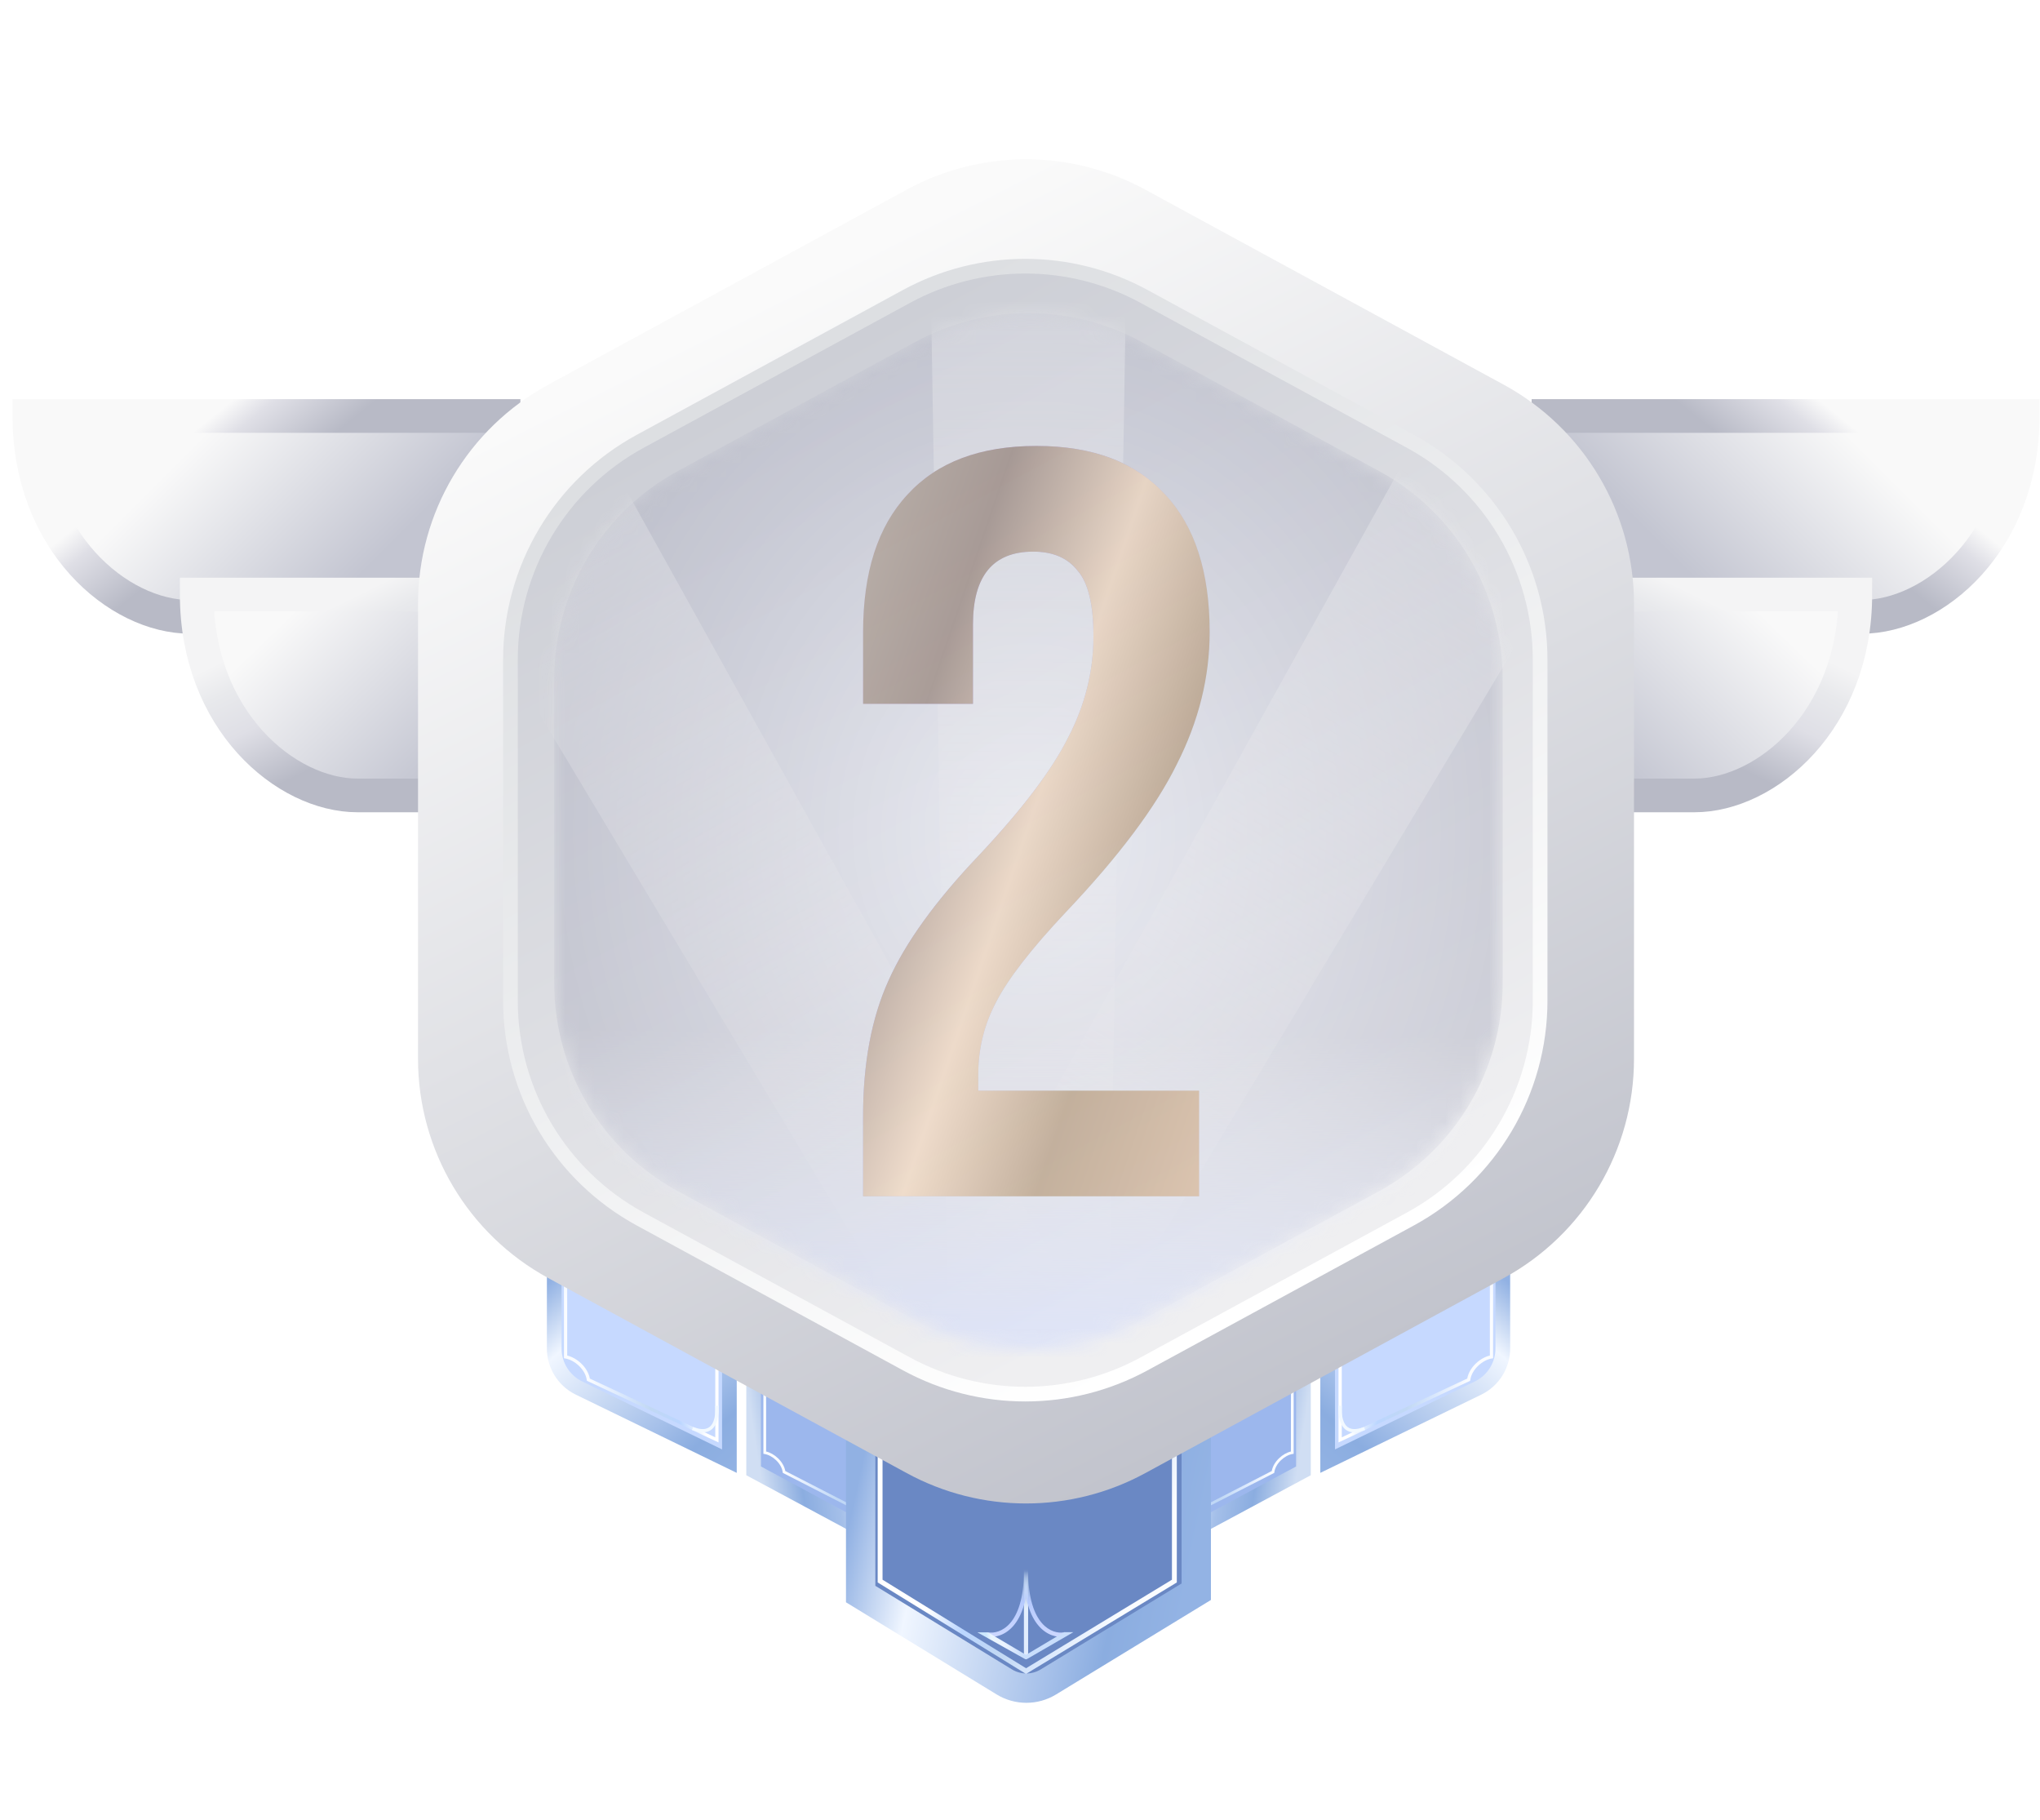 <svg width="139" height="124" viewBox="0 0 139 124" fill="none" xmlns="http://www.w3.org/2000/svg">
<path d="M34.312 42.024L34.312 28.339L2 28.339C2 36.892 8.047 42.024 12.96 42.024L34.312 42.024Z" fill="url(#paint0_linear_855_3679)"/>
<path d="M34.312 42.024L34.312 28.339L2 28.339C2 36.892 8.047 42.024 12.96 42.024L34.312 42.024Z" stroke="url(#paint1_linear_855_3679)" stroke-width="2.294"/>
<path d="M45.717 54.189L45.717 40.503L13.404 40.503C13.404 49.057 19.451 54.189 24.364 54.189L45.717 54.189Z" fill="url(#paint2_linear_855_3679)"/>
<path d="M45.717 54.189L45.717 40.503L13.404 40.503C13.404 49.057 19.451 54.189 24.364 54.189L45.717 54.189Z" stroke="url(#paint3_linear_855_3679)" stroke-width="2.294"/>
<path d="M105.508 42.024L105.508 28.339L137.82 28.339C137.82 36.892 131.774 42.024 126.861 42.024L105.508 42.024Z" fill="url(#paint4_linear_855_3679)"/>
<path d="M105.508 42.024L105.508 28.339L137.82 28.339C137.82 36.892 131.774 42.024 126.861 42.024L105.508 42.024Z" stroke="url(#paint5_linear_855_3679)" stroke-width="2.294"/>
<path d="M94.103 54.189L94.103 40.503L126.416 40.503C126.416 49.057 120.369 54.189 115.456 54.189L94.103 54.189Z" fill="url(#paint6_linear_855_3679)"/>
<path d="M94.103 54.189L94.103 40.503L126.416 40.503C126.416 49.057 120.369 54.189 115.456 54.189L94.103 54.189Z" stroke="url(#paint7_linear_855_3679)" stroke-width="2.294"/>
<g filter="url(#filter0_d_855_3679)">
<path fill-rule="evenodd" clip-rule="evenodd" d="M51.351 70.759V100.202L60.152 104.931C60.818 105.289 61.625 104.808 61.625 104.051C61.625 93.353 61.635 81.308 61.635 70.759H51.351Z" fill="#9CB7ED"/>
<path fill-rule="evenodd" clip-rule="evenodd" d="M51.351 70.759V100.202L60.152 104.931C60.818 105.289 61.625 104.808 61.625 104.051C61.625 93.353 61.635 81.308 61.635 70.759H51.351Z" stroke="url(#paint8_linear_855_3679)"/>
</g>
<path fill-rule="evenodd" clip-rule="evenodd" d="M52.203 98.884V87.33H52.015V99.041L52.093 99.054C52.353 99.097 52.642 99.251 52.878 99.476C53.114 99.7 53.288 99.987 53.331 100.29L53.338 100.34L60.94 104.232V91.185H60.752V103.937L53.509 100.213C53.447 99.878 53.253 99.573 53.007 99.34C52.772 99.115 52.483 98.95 52.203 98.884Z" fill="url(#paint9_linear_855_3679)"/>
<path fill-rule="evenodd" clip-rule="evenodd" d="M60.742 103.249C60.945 102.906 60.956 102.42 60.94 102.106L60.753 102.116C60.768 102.428 60.752 102.863 60.58 103.153C60.497 103.294 60.379 103.397 60.21 103.44C60.037 103.483 59.799 103.466 59.471 103.339L59.403 103.514C59.752 103.65 60.032 103.678 60.256 103.622C60.482 103.565 60.638 103.425 60.742 103.249Z" fill="#E3EFFB"/>
<g filter="url(#filter1_d_855_3679)">
<path fill-rule="evenodd" clip-rule="evenodd" d="M49.699 99.54V70.759H37.764V91.863C37.764 93.011 38.419 94.059 39.453 94.561L49.699 99.54Z" fill="#C6D9FF"/>
<path fill-rule="evenodd" clip-rule="evenodd" d="M49.699 99.54V70.759H37.764V91.863C37.764 93.011 38.419 94.059 39.453 94.561L49.699 99.54Z" stroke="url(#paint10_linear_855_3679)"/>
</g>
<path fill-rule="evenodd" clip-rule="evenodd" d="M38.648 92.347V78.713H38.427V92.532L38.519 92.547C38.826 92.598 39.167 92.78 39.445 93.045C39.723 93.31 39.929 93.648 39.98 94.006L39.989 94.065L48.959 98.266V83.262H48.737V97.918L40.19 93.915C40.117 93.519 39.887 93.16 39.598 92.884C39.32 92.62 38.979 92.424 38.648 92.347Z" fill="url(#paint11_linear_855_3679)"/>
<path fill-rule="evenodd" clip-rule="evenodd" d="M48.725 97.107C48.964 96.702 48.978 96.129 48.959 95.758L48.738 95.77C48.756 96.138 48.736 96.651 48.534 96.994C48.436 97.16 48.297 97.282 48.097 97.332C47.894 97.383 47.612 97.363 47.226 97.213L47.145 97.419C47.557 97.579 47.887 97.613 48.151 97.547C48.418 97.48 48.602 97.314 48.725 97.107Z" fill="#F2F9FF"/>
<g filter="url(#filter2_d_855_3679)">
<path fill-rule="evenodd" clip-rule="evenodd" d="M88.811 70.759V100.202L80.01 104.931C79.344 105.289 78.537 104.808 78.537 104.051C78.537 93.353 78.527 81.308 78.527 70.759H88.811Z" fill="#9CB7ED"/>
<path fill-rule="evenodd" clip-rule="evenodd" d="M88.811 70.759V100.202L80.01 104.931C79.344 105.289 78.537 104.808 78.537 104.051C78.537 93.353 78.527 81.308 78.527 70.759H88.811Z" stroke="url(#paint12_linear_855_3679)"/>
</g>
<path fill-rule="evenodd" clip-rule="evenodd" d="M87.959 98.884V87.33H88.147V99.041L88.069 99.054C87.809 99.097 87.52 99.251 87.284 99.476C87.049 99.7 86.874 99.987 86.831 100.29L86.824 100.34L79.222 104.232V91.185H79.41V103.937L86.653 100.213C86.715 99.878 86.909 99.573 87.155 99.34C87.39 99.115 87.679 98.95 87.959 98.884Z" fill="url(#paint13_linear_855_3679)"/>
<path fill-rule="evenodd" clip-rule="evenodd" d="M79.42 103.249C79.218 102.906 79.206 102.42 79.222 102.106L79.409 102.116C79.394 102.428 79.41 102.863 79.582 103.153C79.665 103.294 79.783 103.397 79.952 103.44C80.125 103.483 80.363 103.466 80.691 103.339L80.759 103.514C80.41 103.65 80.13 103.678 79.906 103.622C79.68 103.565 79.524 103.425 79.42 103.249Z" fill="#E3EFFB"/>
<g filter="url(#filter3_d_855_3679)">
<path fill-rule="evenodd" clip-rule="evenodd" d="M90.463 99.54V70.759H102.398V91.863C102.398 93.011 101.743 94.059 100.71 94.561L90.463 99.54Z" fill="#C6D9FF"/>
<path fill-rule="evenodd" clip-rule="evenodd" d="M90.463 99.54V70.759H102.398V91.863C102.398 93.011 101.743 94.059 100.71 94.561L90.463 99.54Z" stroke="url(#paint14_linear_855_3679)"/>
</g>
<path fill-rule="evenodd" clip-rule="evenodd" d="M101.514 92.347V78.713H101.735V92.532L101.643 92.547C101.336 92.598 100.995 92.78 100.717 93.045C100.439 93.31 100.233 93.648 100.182 94.006L100.174 94.065L91.203 98.266V83.262H91.425V97.918L99.972 93.915C100.045 93.519 100.275 93.16 100.564 92.884C100.842 92.62 101.183 92.424 101.514 92.347Z" fill="url(#paint15_linear_855_3679)"/>
<path fill-rule="evenodd" clip-rule="evenodd" d="M91.437 97.107C91.198 96.702 91.184 96.129 91.203 95.758L91.424 95.77C91.406 96.138 91.426 96.651 91.628 96.994C91.726 97.16 91.865 97.282 92.065 97.332C92.269 97.383 92.55 97.363 92.936 97.213L93.017 97.419C92.605 97.579 92.275 97.613 92.011 97.547C91.744 97.48 91.56 97.314 91.437 97.107Z" fill="#F2F9FF"/>
<g filter="url(#filter4_d_855_3679)">
<path d="M58.643 62.143H81.51V108.436L71.434 114.583C70.511 115.146 69.351 115.145 68.429 114.581L58.643 108.595V62.143Z" fill="#6A88C4"/>
<path d="M58.643 62.143H81.51V108.436L71.434 114.583C70.511 115.146 69.351 115.145 68.429 114.581L58.643 108.595V62.143Z" stroke="url(#paint16_linear_855_3679)" stroke-width="2"/>
</g>
<path fill-rule="evenodd" clip-rule="evenodd" d="M59.803 90.976H60.134V107.619L69.912 113.649L79.853 107.619V90.976H80.185V107.805L69.91 114.037L59.803 107.804V90.976Z" fill="url(#paint17_linear_855_3679)"/>
<path fill-rule="evenodd" clip-rule="evenodd" d="M70.054 106.883V112.896H69.766V106.883H70.054Z" fill="url(#paint18_linear_855_3679)"/>
<path fill-rule="evenodd" clip-rule="evenodd" d="M69.047 110.762C68.474 111.424 67.775 111.571 67.294 111.491L67.341 111.206C67.725 111.27 68.322 111.158 68.829 110.574C69.338 109.987 69.766 108.91 69.766 107.027H70.054C70.054 108.948 69.618 110.103 69.047 110.762Z" fill="url(#paint19_linear_855_3679)"/>
<path fill-rule="evenodd" clip-rule="evenodd" d="M70.773 110.762C71.347 111.424 72.045 111.571 72.526 111.491L72.479 111.206C72.096 111.27 71.498 111.158 70.991 110.574C70.482 109.987 70.054 108.91 70.054 107.027H69.766C69.766 108.948 70.202 110.103 70.773 110.762Z" fill="url(#paint20_linear_855_3679)"/>
<path fill-rule="evenodd" clip-rule="evenodd" d="M69.85 113.027L66.597 111.205L67.317 111.205L69.91 112.738L72.502 111.192H73.138L69.969 113.027C69.931 113.045 69.888 113.044 69.85 113.027Z" fill="url(#paint21_linear_855_3679)"/>
<g filter="url(#filter5_d_855_3679)">
<path d="M61.786 4.919L37.36 18.207C31.889 21.183 28.483 26.912 28.483 33.14L28.483 64.136C28.483 70.365 31.889 76.094 37.36 79.07L61.786 92.358C66.852 95.113 72.968 95.113 78.034 92.358L102.46 79.07C107.931 76.094 111.336 70.365 111.336 64.136L111.336 33.14C111.336 26.912 107.931 21.183 102.46 18.207L78.034 4.919C72.968 2.164 66.852 2.164 61.786 4.919Z" fill="url(#paint22_linear_855_3679)"/>
<path d="M61.767 12.194L43.623 22.064C38.173 25.029 34.78 30.736 34.78 36.941L34.78 60.169C34.78 66.373 38.173 72.081 43.623 75.046L61.767 84.916C66.813 87.661 72.907 87.661 77.953 84.916L96.097 75.046C101.548 72.081 104.94 66.373 104.94 60.169L104.94 36.941C104.94 30.736 101.548 25.029 96.097 22.064L77.953 12.194C72.907 9.448 66.813 9.448 61.767 12.194Z" fill="url(#paint23_linear_855_3679)"/>
<g filter="url(#filter6_f_855_3679)">
<path d="M61.767 12.194L43.623 22.064C38.173 25.029 34.78 30.736 34.78 36.941L34.78 60.169C34.78 66.373 38.173 72.081 43.623 75.046L61.767 84.916C66.813 87.661 72.907 87.661 77.953 84.916L96.097 75.046C101.548 72.081 104.94 66.373 104.94 60.169L104.94 36.941C104.94 30.736 101.548 25.029 96.097 22.064L77.953 12.194C72.907 9.448 66.813 9.448 61.767 12.194Z" stroke="url(#paint24_linear_855_3679)"/>
</g>
<g opacity="0.5">
<mask id="mask0_855_3679" style="mask-type:alpha" maskUnits="userSpaceOnUse" x="37" y="13" width="66" height="71">
<path d="M62.383 15.286L46.18 24.093C40.992 26.912 37.763 32.343 37.763 38.247L37.763 58.992C37.763 64.896 40.992 70.327 46.18 73.146L62.382 81.953C67.18 84.56 72.971 84.56 77.768 81.953L93.971 73.146C99.159 70.327 102.388 64.896 102.388 58.992L102.388 38.247C102.388 32.343 99.159 26.912 93.971 24.093L77.768 15.286C72.971 12.679 67.18 12.679 62.383 15.286Z" fill="#A6D3DE"/>
</mask>
<g mask="url(#mask0_855_3679)">
<path d="M62.383 15.286L46.18 24.093C40.992 26.912 37.763 32.343 37.763 38.247L37.763 58.992C37.763 64.896 40.992 70.327 46.18 73.146L62.382 81.953C67.18 84.56 72.971 84.56 77.768 81.953L93.971 73.146C99.159 70.327 102.388 64.896 102.388 58.992L102.388 38.247C102.388 32.343 99.159 26.912 93.971 24.093L77.768 15.286C72.971 12.679 67.18 12.679 62.383 15.286Z" fill="url(#paint25_radial_855_3679)"/>
<path opacity="0.5" d="M64.673 87.615L63.39 9.619H76.76L75.477 87.615H64.673Z" fill="url(#paint26_linear_855_3679)"/>
<path opacity="0.5" d="M64.501 86.924L24.392 20.019L35.971 13.334L73.858 81.522L64.501 86.924Z" fill="url(#paint27_linear_855_3679)"/>
<path opacity="0.5" d="M63.387 81.522L101.273 13.334L112.853 20.019L72.743 86.924L63.387 81.522Z" fill="url(#paint28_linear_855_3679)"/>
<rect x="37.763" y="44.161" width="64.625" height="41.969" fill="url(#paint29_linear_855_3679)"/>
<g filter="url(#filter7_i_855_3679)">
<path d="M62.383 15.286L46.18 24.093C40.992 26.912 37.763 32.343 37.763 38.247L37.763 58.992C37.763 64.896 40.992 70.327 46.18 73.146L62.382 81.953C67.18 84.56 72.971 84.56 77.768 81.953L93.971 73.146C99.159 70.327 102.388 64.896 102.388 58.992L102.388 38.247C102.388 32.343 99.159 26.912 93.971 24.093L77.768 15.286C72.971 12.679 67.18 12.679 62.383 15.286Z" fill="#6052B4" fill-opacity="0.01"/>
</g>
<g filter="url(#filter8_dddddd_855_3679)">
<path d="M58.808 68.028C58.808 64.428 59.384 61.356 60.536 58.812C61.688 56.22 63.752 53.364 66.728 50.244C69.656 47.124 71.672 44.46 72.776 42.252C73.928 40.044 74.504 37.74 74.504 35.34C74.504 33.18 74.144 31.692 73.424 30.876C72.752 30.012 71.744 29.58 70.4 29.58C67.664 29.58 66.296 31.236 66.296 34.548V39.948H58.808V35.052C58.808 30.972 59.816 27.852 61.832 25.692C63.848 23.484 66.776 22.38 70.616 22.38C74.456 22.38 77.384 23.484 79.4 25.692C81.416 27.852 82.424 30.972 82.424 35.052C82.424 38.124 81.68 41.124 80.192 44.052C78.752 46.98 76.232 50.34 72.632 54.132C70.28 56.628 68.696 58.668 67.88 60.252C67.064 61.788 66.656 63.444 66.656 65.22V66.3H81.704V73.5H58.808V68.028Z" fill="url(#paint30_linear_855_3679)"/>
<path d="M58.808 68.028C58.808 64.428 59.384 61.356 60.536 58.812C61.688 56.22 63.752 53.364 66.728 50.244C69.656 47.124 71.672 44.46 72.776 42.252C73.928 40.044 74.504 37.74 74.504 35.34C74.504 33.18 74.144 31.692 73.424 30.876C72.752 30.012 71.744 29.58 70.4 29.58C67.664 29.58 66.296 31.236 66.296 34.548V39.948H58.808V35.052C58.808 30.972 59.816 27.852 61.832 25.692C63.848 23.484 66.776 22.38 70.616 22.38C74.456 22.38 77.384 23.484 79.4 25.692C81.416 27.852 82.424 30.972 82.424 35.052C82.424 38.124 81.68 41.124 80.192 44.052C78.752 46.98 76.232 50.34 72.632 54.132C70.28 56.628 68.696 58.668 67.88 60.252C67.064 61.788 66.656 63.444 66.656 65.22V66.3H81.704V73.5H58.808V68.028Z" fill="url(#paint31_linear_855_3679)"/>
</g>
</g>
</g>
</g>
<defs>
<filter id="filter0_d_855_3679" x="42.852" y="62.259" width="27.283" height="51.294" filterUnits="userSpaceOnUse" color-interpolation-filters="sRGB">
<feFlood flood-opacity="0" result="BackgroundImageFix"/>
<feColorMatrix in="SourceAlpha" type="matrix" values="0 0 0 0 0 0 0 0 0 0 0 0 0 0 0 0 0 0 127 0" result="hardAlpha"/>
<feOffset/>
<feGaussianBlur stdDeviation="4"/>
<feColorMatrix type="matrix" values="0 0 0 0 0.289 0 0 0 0 0.357 0 0 0 0 0.533 0 0 0 0.74 0"/>
<feBlend mode="normal" in2="BackgroundImageFix" result="effect1_dropShadow_855_3679"/>
<feBlend mode="normal" in="SourceGraphic" in2="effect1_dropShadow_855_3679" result="shape"/>
</filter>
<filter id="filter1_d_855_3679" x="29.264" y="62.259" width="28.936" height="46.079" filterUnits="userSpaceOnUse" color-interpolation-filters="sRGB">
<feFlood flood-opacity="0" result="BackgroundImageFix"/>
<feColorMatrix in="SourceAlpha" type="matrix" values="0 0 0 0 0 0 0 0 0 0 0 0 0 0 0 0 0 0 127 0" result="hardAlpha"/>
<feOffset/>
<feGaussianBlur stdDeviation="4"/>
<feColorMatrix type="matrix" values="0 0 0 0 0.289 0 0 0 0 0.357 0 0 0 0 0.533 0 0 0 0.74 0"/>
<feBlend mode="normal" in2="BackgroundImageFix" result="effect1_dropShadow_855_3679"/>
<feBlend mode="normal" in="SourceGraphic" in2="effect1_dropShadow_855_3679" result="shape"/>
</filter>
<filter id="filter2_d_855_3679" x="70.027" y="62.259" width="27.283" height="51.294" filterUnits="userSpaceOnUse" color-interpolation-filters="sRGB">
<feFlood flood-opacity="0" result="BackgroundImageFix"/>
<feColorMatrix in="SourceAlpha" type="matrix" values="0 0 0 0 0 0 0 0 0 0 0 0 0 0 0 0 0 0 127 0" result="hardAlpha"/>
<feOffset/>
<feGaussianBlur stdDeviation="4"/>
<feColorMatrix type="matrix" values="0 0 0 0 0.289 0 0 0 0 0.357 0 0 0 0 0.533 0 0 0 0.74 0"/>
<feBlend mode="normal" in2="BackgroundImageFix" result="effect1_dropShadow_855_3679"/>
<feBlend mode="normal" in="SourceGraphic" in2="effect1_dropShadow_855_3679" result="shape"/>
</filter>
<filter id="filter3_d_855_3679" x="81.963" y="62.259" width="28.936" height="46.079" filterUnits="userSpaceOnUse" color-interpolation-filters="sRGB">
<feFlood flood-opacity="0" result="BackgroundImageFix"/>
<feColorMatrix in="SourceAlpha" type="matrix" values="0 0 0 0 0 0 0 0 0 0 0 0 0 0 0 0 0 0 127 0" result="hardAlpha"/>
<feOffset/>
<feGaussianBlur stdDeviation="4"/>
<feColorMatrix type="matrix" values="0 0 0 0 0.289 0 0 0 0 0.357 0 0 0 0 0.533 0 0 0 0.74 0"/>
<feBlend mode="normal" in2="BackgroundImageFix" result="effect1_dropShadow_855_3679"/>
<feBlend mode="normal" in="SourceGraphic" in2="effect1_dropShadow_855_3679" result="shape"/>
</filter>
<filter id="filter4_d_855_3679" x="49.643" y="53.143" width="40.867" height="70.862" filterUnits="userSpaceOnUse" color-interpolation-filters="sRGB">
<feFlood flood-opacity="0" result="BackgroundImageFix"/>
<feColorMatrix in="SourceAlpha" type="matrix" values="0 0 0 0 0 0 0 0 0 0 0 0 0 0 0 0 0 0 127 0" result="hardAlpha"/>
<feOffset/>
<feGaussianBlur stdDeviation="4"/>
<feColorMatrix type="matrix" values="0 0 0 0 0.289 0 0 0 0 0.357 0 0 0 0 0.533 0 0 0 0.8 0"/>
<feBlend mode="normal" in2="BackgroundImageFix" result="effect1_dropShadow_855_3679"/>
<feBlend mode="normal" in="SourceGraphic" in2="effect1_dropShadow_855_3679" result="shape"/>
</filter>
<filter id="filter5_d_855_3679" x="22.483" y="2.853" width="94.853" height="105.572" filterUnits="userSpaceOnUse" color-interpolation-filters="sRGB">
<feFlood flood-opacity="0" result="BackgroundImageFix"/>
<feColorMatrix in="SourceAlpha" type="matrix" values="0 0 0 0 0 0 0 0 0 0 0 0 0 0 0 0 0 0 127 0" result="hardAlpha"/>
<feOffset dy="8"/>
<feGaussianBlur stdDeviation="3"/>
<feColorMatrix type="matrix" values="0 0 0 0 0.141 0 0 0 0 0.19 0 0 0 0 0.317 0 0 0 0.51 0"/>
<feBlend mode="normal" in2="BackgroundImageFix" result="effect1_dropShadow_855_3679"/>
<feBlend mode="normal" in="SourceGraphic" in2="effect1_dropShadow_855_3679" result="shape"/>
</filter>
<filter id="filter6_f_855_3679" x="33.98" y="9.335" width="71.76" height="78.44" filterUnits="userSpaceOnUse" color-interpolation-filters="sRGB">
<feFlood flood-opacity="0" result="BackgroundImageFix"/>
<feBlend mode="normal" in="SourceGraphic" in2="BackgroundImageFix" result="shape"/>
<feGaussianBlur stdDeviation="0.15" result="effect1_foregroundBlur_855_3679"/>
</filter>
<filter id="filter7_i_855_3679" x="37.763" y="13.331" width="64.625" height="70.577" filterUnits="userSpaceOnUse" color-interpolation-filters="sRGB">
<feFlood flood-opacity="0" result="BackgroundImageFix"/>
<feBlend mode="normal" in="SourceGraphic" in2="BackgroundImageFix" result="shape"/>
<feColorMatrix in="SourceAlpha" type="matrix" values="0 0 0 0 0 0 0 0 0 0 0 0 0 0 0 0 0 0 127 0" result="hardAlpha"/>
<feOffset/>
<feGaussianBlur stdDeviation="6.724"/>
<feComposite in2="hardAlpha" operator="arithmetic" k2="-1" k3="1"/>
<feColorMatrix type="matrix" values="0 0 0 0 0.297 0 0 0 0 0.33 0 0 0 0 0.446 0 0 0 1 0"/>
<feBlend mode="normal" in2="shape" result="effect1_innerShadow_855_3679"/>
</filter>
<filter id="filter8_dddddd_855_3679" x="-191.192" y="-227.62" width="523.616" height="551.12" filterUnits="userSpaceOnUse" color-interpolation-filters="sRGB">
<feFlood flood-opacity="0" result="BackgroundImageFix"/>
<feColorMatrix in="SourceAlpha" type="matrix" values="0 0 0 0 0 0 0 0 0 0 0 0 0 0 0 0 0 0 127 0" result="hardAlpha"/>
<feOffset/>
<feGaussianBlur stdDeviation="7.2"/>
<feColorMatrix type="matrix" values="0 0 0 0 1 0 0 0 0 1 0 0 0 0 1 0 0 0 1 0"/>
<feBlend mode="normal" in2="BackgroundImageFix" result="effect1_dropShadow_855_3679"/>
<feColorMatrix in="SourceAlpha" type="matrix" values="0 0 0 0 0 0 0 0 0 0 0 0 0 0 0 0 0 0 127 0" result="hardAlpha"/>
<feOffset/>
<feGaussianBlur stdDeviation="14.4"/>
<feColorMatrix type="matrix" values="0 0 0 0 1 0 0 0 0 1 0 0 0 0 1 0 0 0 1 0"/>
<feBlend mode="normal" in2="effect1_dropShadow_855_3679" result="effect2_dropShadow_855_3679"/>
<feColorMatrix in="SourceAlpha" type="matrix" values="0 0 0 0 0 0 0 0 0 0 0 0 0 0 0 0 0 0 127 0" result="hardAlpha"/>
<feOffset/>
<feGaussianBlur stdDeviation="50.4"/>
<feColorMatrix type="matrix" values="0 0 0 0 1 0 0 0 0 1 0 0 0 0 1 0 0 0 1 0"/>
<feBlend mode="normal" in2="effect2_dropShadow_855_3679" result="effect3_dropShadow_855_3679"/>
<feColorMatrix in="SourceAlpha" type="matrix" values="0 0 0 0 0 0 0 0 0 0 0 0 0 0 0 0 0 0 127 0" result="hardAlpha"/>
<feOffset/>
<feGaussianBlur stdDeviation="100.8"/>
<feColorMatrix type="matrix" values="0 0 0 0 1 0 0 0 0 1 0 0 0 0 1 0 0 0 1 0"/>
<feBlend mode="normal" in2="effect3_dropShadow_855_3679" result="effect4_dropShadow_855_3679"/>
<feColorMatrix in="SourceAlpha" type="matrix" values="0 0 0 0 0 0 0 0 0 0 0 0 0 0 0 0 0 0 127 0" result="hardAlpha"/>
<feOffset/>
<feGaussianBlur stdDeviation="125"/>
<feColorMatrix type="matrix" values="0 0 0 0 1 0 0 0 0 1 0 0 0 0 1 0 0 0 1 0"/>
<feBlend mode="normal" in2="effect4_dropShadow_855_3679" result="effect5_dropShadow_855_3679"/>
<feColorMatrix in="SourceAlpha" type="matrix" values="0 0 0 0 0 0 0 0 0 0 0 0 0 0 0 0 0 0 127 0" result="hardAlpha"/>
<feOffset/>
<feGaussianBlur stdDeviation="125"/>
<feColorMatrix type="matrix" values="0 0 0 0 1 0 0 0 0 1 0 0 0 0 1 0 0 0 1 0"/>
<feBlend mode="normal" in2="effect5_dropShadow_855_3679" result="effect6_dropShadow_855_3679"/>
<feBlend mode="normal" in="SourceGraphic" in2="effect6_dropShadow_855_3679" result="shape"/>
</filter>
<linearGradient id="paint0_linear_855_3679" x1="21.768" y1="42.024" x2="10.173" y2="30.429" gradientUnits="userSpaceOnUse">
<stop stop-color="#C3C5D1"/>
<stop offset="0.875" stop-color="#F9F9F9"/>
</linearGradient>
<linearGradient id="paint1_linear_855_3679" x1="3.901" y1="28.339" x2="14.925" y2="42.024" gradientUnits="userSpaceOnUse">
<stop stop-color="#F9F9F9"/>
<stop offset="0.379" stop-color="#F9F9F9"/>
<stop offset="0.481" stop-color="#DFDFE6"/>
<stop offset="0.729" stop-color="#B8BAC6"/>
</linearGradient>
<linearGradient id="paint2_linear_855_3679" x1="29.75" y1="52.478" x2="18.156" y2="40.503" gradientUnits="userSpaceOnUse">
<stop stop-color="#C3C5D1"/>
<stop offset="0.875" stop-color="#F9F9F9"/>
</linearGradient>
<linearGradient id="paint3_linear_855_3679" x1="15.115" y1="40.503" x2="21.007" y2="52.478" gradientUnits="userSpaceOnUse">
<stop stop-color="#F4F4F5"/>
<stop offset="0.306" stop-color="#F4F4F5"/>
<stop offset="0.462" stop-color="#E8E9EC"/>
<stop offset="0.682" stop-color="#DFDFE6"/>
<stop offset="1" stop-color="#B8BAC6"/>
</linearGradient>
<linearGradient id="paint4_linear_855_3679" x1="118.053" y1="42.024" x2="129.647" y2="30.429" gradientUnits="userSpaceOnUse">
<stop stop-color="#C3C5D1"/>
<stop offset="0.875" stop-color="#F9F9F9"/>
</linearGradient>
<linearGradient id="paint5_linear_855_3679" x1="135.92" y1="28.339" x2="124.895" y2="42.024" gradientUnits="userSpaceOnUse">
<stop stop-color="#F9F9F9"/>
<stop offset="0.379" stop-color="#F9F9F9"/>
<stop offset="0.481" stop-color="#DFDFE6"/>
<stop offset="0.729" stop-color="#B8BAC6"/>
</linearGradient>
<linearGradient id="paint6_linear_855_3679" x1="110.07" y1="52.478" x2="121.664" y2="40.503" gradientUnits="userSpaceOnUse">
<stop stop-color="#C3C5D1"/>
<stop offset="0.875" stop-color="#F9F9F9"/>
</linearGradient>
<linearGradient id="paint7_linear_855_3679" x1="124.706" y1="40.503" x2="118.813" y2="52.478" gradientUnits="userSpaceOnUse">
<stop stop-color="#F4F4F5"/>
<stop offset="0.306" stop-color="#F4F4F5"/>
<stop offset="0.462" stop-color="#E8E9EC"/>
<stop offset="0.682" stop-color="#DFDFE6"/>
<stop offset="1" stop-color="#B8BAC6"/>
</linearGradient>
<linearGradient id="paint8_linear_855_3679" x1="61.635" y1="94.3" x2="50.798" y2="95.978" gradientUnits="userSpaceOnUse">
<stop stop-color="#91B1E3"/>
<stop offset="0.209" stop-color="#F0F6FF"/>
<stop offset="0.515" stop-color="#A4BFE9"/>
<stop offset="0.728" stop-color="#8BADE0"/>
<stop offset="0.972" stop-color="#D0DEF3"/>
</linearGradient>
<linearGradient id="paint9_linear_855_3679" x1="52.436" y1="96.879" x2="57.808" y2="95.278" gradientUnits="userSpaceOnUse">
<stop stop-color="#FAFCFF"/>
<stop offset="0.31" stop-color="#D7E6FC"/>
<stop offset="0.524" stop-color="#C1D8F4"/>
<stop offset="0.772" stop-color="#BBD6FF"/>
<stop offset="1" stop-color="white"/>
</linearGradient>
<linearGradient id="paint10_linear_855_3679" x1="37.432" y1="87.33" x2="50.228" y2="101.666" gradientUnits="userSpaceOnUse">
<stop stop-color="#91B1E3"/>
<stop offset="0.209" stop-color="#F0F6FF"/>
<stop offset="0.648" stop-color="#A4BFE9"/>
<stop offset="0.78" stop-color="#8BADE0"/>
<stop offset="0.972" stop-color="#93B3E4"/>
</linearGradient>
<linearGradient id="paint11_linear_855_3679" x1="38.924" y1="89.981" x2="45.262" y2="88.091" gradientUnits="userSpaceOnUse">
<stop stop-color="#FAFCFF"/>
<stop offset="0.31" stop-color="#D7E6FC"/>
<stop offset="0.524" stop-color="#C1D8F4"/>
<stop offset="0.772" stop-color="#BBD6FF"/>
<stop offset="1" stop-color="white"/>
</linearGradient>
<linearGradient id="paint12_linear_855_3679" x1="78.527" y1="94.3" x2="89.364" y2="95.978" gradientUnits="userSpaceOnUse">
<stop stop-color="#91B1E3"/>
<stop offset="0.209" stop-color="#F0F6FF"/>
<stop offset="0.515" stop-color="#A4BFE9"/>
<stop offset="0.728" stop-color="#8BADE0"/>
<stop offset="0.972" stop-color="#D0DEF3"/>
</linearGradient>
<linearGradient id="paint13_linear_855_3679" x1="87.726" y1="96.879" x2="82.355" y2="95.278" gradientUnits="userSpaceOnUse">
<stop stop-color="#FAFCFF"/>
<stop offset="0.31" stop-color="#D7E6FC"/>
<stop offset="0.524" stop-color="#C1D8F4"/>
<stop offset="0.772" stop-color="#BBD6FF"/>
<stop offset="1" stop-color="white"/>
</linearGradient>
<linearGradient id="paint14_linear_855_3679" x1="102.73" y1="87.33" x2="89.934" y2="101.666" gradientUnits="userSpaceOnUse">
<stop stop-color="#91B1E3"/>
<stop offset="0.209" stop-color="#F0F6FF"/>
<stop offset="0.648" stop-color="#A4BFE9"/>
<stop offset="0.78" stop-color="#8BADE0"/>
<stop offset="0.972" stop-color="#93B3E4"/>
</linearGradient>
<linearGradient id="paint15_linear_855_3679" x1="101.238" y1="89.981" x2="94.9" y2="88.091" gradientUnits="userSpaceOnUse">
<stop stop-color="#FAFCFF"/>
<stop offset="0.31" stop-color="#D7E6FC"/>
<stop offset="0.524" stop-color="#C1D8F4"/>
<stop offset="0.772" stop-color="#BBD6FF"/>
<stop offset="1" stop-color="white"/>
</linearGradient>
<linearGradient id="paint16_linear_855_3679" x1="58.643" y1="100.089" x2="82.242" y2="105.128" gradientUnits="userSpaceOnUse">
<stop stop-color="#91B1E3"/>
<stop offset="0.209" stop-color="#F0F6FF"/>
<stop offset="0.648" stop-color="#A4BFE9"/>
<stop offset="0.78" stop-color="#8BADE0"/>
<stop offset="0.972" stop-color="#93B3E4"/>
</linearGradient>
<linearGradient id="paint17_linear_855_3679" x1="79.223" y1="104.265" x2="68.445" y2="98.994" gradientUnits="userSpaceOnUse">
<stop stop-color="#FAFCFF"/>
<stop offset="0.31" stop-color="#D7E6FC"/>
<stop offset="0.524" stop-color="#C1D8F4"/>
<stop offset="0.772" stop-color="#BBD6FF"/>
<stop offset="1" stop-color="white"/>
</linearGradient>
<linearGradient id="paint18_linear_855_3679" x1="69.91" y1="106.883" x2="69.91" y2="112.501" gradientUnits="userSpaceOnUse">
<stop stop-color="#6A88C3"/>
<stop offset="0.479" stop-color="#E4EFFD"/>
<stop offset="1" stop-color="#E1ECFD"/>
</linearGradient>
<linearGradient id="paint19_linear_855_3679" x1="68.674" y1="107.027" x2="68.674" y2="111.51" gradientUnits="userSpaceOnUse">
<stop stop-color="#E2F5FF" stop-opacity="0"/>
<stop offset="0.479" stop-color="#B6CAFE"/>
<stop offset="1" stop-color="#CCD7FF"/>
</linearGradient>
<linearGradient id="paint20_linear_855_3679" x1="71.146" y1="107.027" x2="71.146" y2="111.51" gradientUnits="userSpaceOnUse">
<stop stop-color="#E2F5FF" stop-opacity="0"/>
<stop offset="0.479" stop-color="#B6CAFE"/>
<stop offset="1" stop-color="#CCD7FF"/>
</linearGradient>
<linearGradient id="paint21_linear_855_3679" x1="69.561" y1="111.824" x2="65.824" y2="112.266" gradientUnits="userSpaceOnUse">
<stop stop-color="#C9DEFC"/>
<stop offset="0.31" stop-color="#ECF4FF"/>
<stop offset="0.524" stop-color="#EAF6FF"/>
<stop offset="0.614" stop-color="#CCE7FF"/>
<stop offset="1" stop-color="#CEE4F9"/>
</linearGradient>
<linearGradient id="paint22_linear_855_3679" x1="52.511" y1="12.099" x2="89.795" y2="86.17" gradientUnits="userSpaceOnUse">
<stop stop-color="#FAFAFA"/>
<stop offset="1" stop-color="#C2C4CD"/>
</linearGradient>
<linearGradient id="paint23_linear_855_3679" x1="52.179" y1="18.23" x2="84.326" y2="77.553" gradientUnits="userSpaceOnUse">
<stop stop-color="#CDCFD6"/>
<stop offset="1" stop-color="#EFEFF1"/>
</linearGradient>
<linearGradient id="paint24_linear_855_3679" x1="55.659" y1="16.076" x2="90.292" y2="78.382" gradientUnits="userSpaceOnUse">
<stop stop-color="#DDDFE2"/>
<stop offset="1" stop-color="white"/>
</linearGradient>
<radialGradient id="paint25_radial_855_3679" cx="0" cy="0" r="1" gradientUnits="userSpaceOnUse" gradientTransform="translate(70.075 48.62) rotate(90) scale(37.514 32.313)">
<stop stop-color="#F5F7FF"/>
<stop offset="1" stop-color="#B3B5C5"/>
</radialGradient>
<linearGradient id="paint26_linear_855_3679" x1="70.075" y1="9.619" x2="70.075" y2="87.615" gradientUnits="userSpaceOnUse">
<stop stop-color="white"/>
<stop offset="1" stop-color="#F2EDED" stop-opacity="0"/>
</linearGradient>
<linearGradient id="paint27_linear_855_3679" x1="30.181" y1="16.676" x2="69.179" y2="84.223" gradientUnits="userSpaceOnUse">
<stop stop-color="white"/>
<stop offset="1" stop-color="#F2EDED" stop-opacity="0"/>
</linearGradient>
<linearGradient id="paint28_linear_855_3679" x1="107.063" y1="16.676" x2="68.065" y2="84.223" gradientUnits="userSpaceOnUse">
<stop stop-color="white"/>
<stop offset="1" stop-color="#F2EDED" stop-opacity="0"/>
</linearGradient>
<linearGradient id="paint29_linear_855_3679" x1="70.075" y1="62.36" x2="69.88" y2="83.53" gradientUnits="userSpaceOnUse">
<stop stop-color="white" stop-opacity="0"/>
<stop offset="1" stop-color="#D0DBFF"/>
</linearGradient>
<linearGradient id="paint30_linear_855_3679" x1="58.296" y1="11.725" x2="106.066" y2="30.123" gradientUnits="userSpaceOnUse">
<stop stop-color="#CCE8FE"/>
<stop offset="0.242" stop-color="#CDA0FF"/>
<stop offset="0.4" stop-color="#8489F5"/>
<stop offset="0.713" stop-color="#CDF1FF"/>
<stop offset="1" stop-color="#B591E9"/>
</linearGradient>
<linearGradient id="paint31_linear_855_3679" x1="59.867" y1="23.55" x2="100.574" y2="37.424" gradientUnits="userSpaceOnUse">
<stop stop-color="#9E8976"/>
<stop offset="0.195" stop-color="#7A5E50"/>
<stop offset="0.41" stop-color="#F6D0AB"/>
<stop offset="0.61" stop-color="#9D774E"/>
<stop offset="0.855" stop-color="#C99B70"/>
<stop offset="1" stop-color="#795F52"/>
</linearGradient>
</defs>
</svg>
